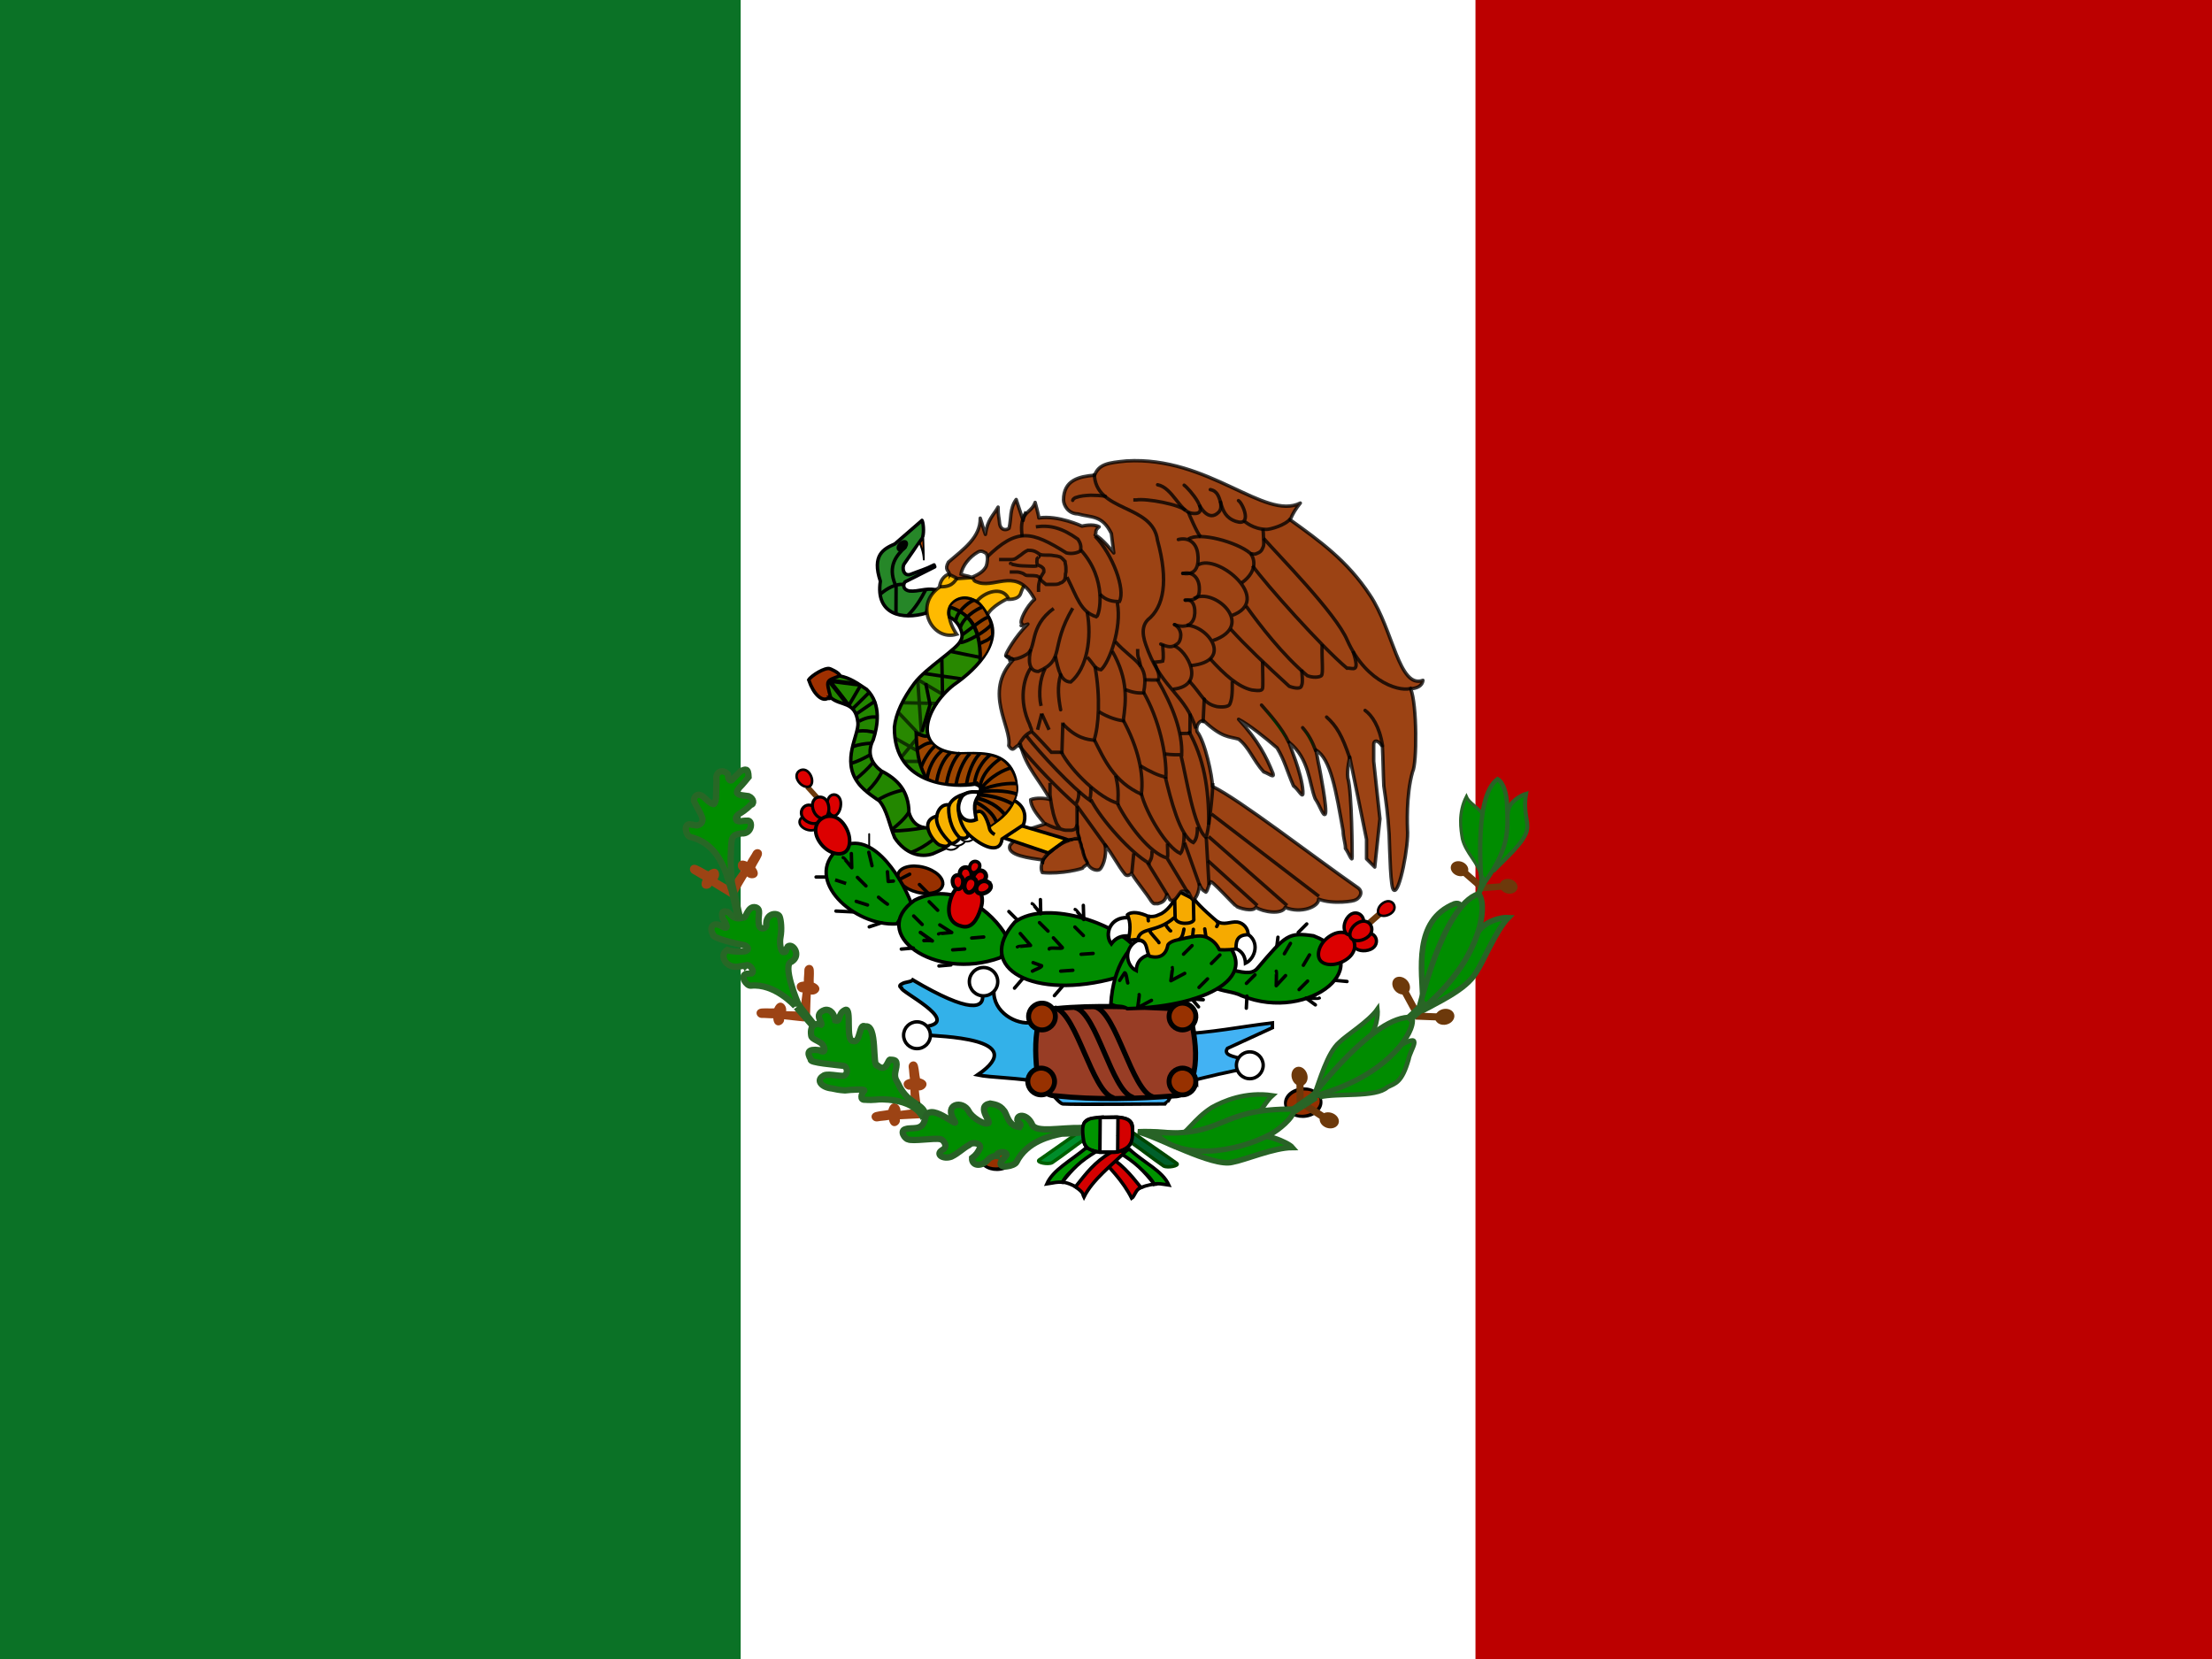 <svg xmlns="http://www.w3.org/2000/svg" height="480" width="640"><rect width="100%" height="100%" fill="#333333" stroke="none"/><g fill-rule="evenodd" stroke-width="1pt"><path fill="#fff" d="M0 0h639.98v480H0z"/><path fill="#0b7226" d="M0 0h214.3v480H0z"/><path fill="#bc0000" d="M426.9 0H640v480H426.9z"/></g><path d="M213.13 258.7c.07-.1 3.46-6.03 3.06-5.07 1.55 1.2 4.4.06 2.34-2.63.5-1.1 1.14-1.92 1.64-3 1.14-2.14-1.3-3.06-2.26-1.6-.6 1.14-1.16 1.8-1.75 2.94-3.07-1.45-3.27 1.97-1.8 2.57-.66.94-1.77 2.46-2.42 3.38.4 1.14.78 2.3 1.18 3.43z" fill-rule="evenodd" fill="#9c4314"/><path d="M212.72 257.4c-.1-.1-6.08-3.4-5.12-3 1.17-1.58 0-4.42-2.66-2.3-1.1-.5-1.94-1.13-3.04-1.6-2.14-1.12-3.03 1.33-1.54 2.27 1.14.58 1.82 1.13 2.95 1.7-1.4 3.1 2.03 3.25 2.6 1.77.94.64 4.55 2.74 5.48 3.38 1.14-.4.2-1.83 1.34-2.23zM234.37 293.67c.02-.13.17-6.96.27-5.93 1.95.3 3.92-2.05.8-3.43-.06-1.2.1-2.22.03-3.42-.02-2.4-2.6-2.06-2.74-.3 0 1.27-.17 2.13-.15 3.4-3.4.2-1.94 3.3-.36 3.12-.13 1.13-.38 3-.52 4.1l2.67 2.47z" fill-rule="evenodd" fill="#9c4314"/><path d="M233.38 292.7c-.12-.02-6.96-.08-5.93-.2.28-1.95-2.1-3.88-3.44-.76-1.18.1-2.22-.05-3.4.04-2.43.05-2.04 2.62-.28 2.74 1.27-.03 2.13.13 3.4.1.24 3.4 3.33 1.9 3.13.3l5.76.62c.8-.9-.02-1.95.78-2.85z" fill-rule="evenodd" fill="#9c4314"/><path d="M304.13 316.12s2.34 3.17 3.4 3.28c3.28.24 29.3 0 29.3 0 0-.03.95-.54.95-.58.86-1.1.78-1.72 1.64-2.82 1.37-1.36 3.32-1.8 4.7-3.16 5.85-1.4 11.13-2.8 17-3.75-.48-3.5-4-2.75-5.87-4.12-.6-.54-.47-1.1-.12-1.64l13.02-5.98v-1.4c-9.23 1.1-17.75 2.9-27.68 3.28L306.6 313.2l-2.47 2.92z" fill-rule="evenodd" stroke="#000" stroke-width=".994" fill="#42b2f3"/><path d="M210.44 253.86h-.1c.57 0 .1.04 0-1.4" stroke="#000" stroke-width=".525" fill="none"/><path d="M210.95 255.43c-1.76-6.22-4.6-11.66-11.23-13.27-1.25-.28-2.13-3.84-.06-3.67 1.18.46.03-.23 1.2.24 1.16.4 2.97-.5 2.22-2.48 0-.23-2.2-4.16-2.2-4.28-.43-.45.34-2.97 2.33-1.64.95.6 1.9 2.06 3.24 2.34.5-.08.83-1.63.74-2.82l.12-4.05c-.47-2.36 1.63-3.57 3.3-1.8.13.6 0 .6.12 1.18.38.78.85.9 1.4.12l2.23-2.23c1.32-.5 2.15-1 2.23 1.76 0 0-1.83 2.28-2.7 3.1-.44.68-1.4 1.58.28 2.08.12 0 2.42.34 2.42.34 1.57.65 1.74 2.38.58 2.54 0 0-1.23 1.43-3.4 2.63-.65.54-1.2 1.18-.6 1.9 1.23.5.83.03 2.95.03 1.8-.4 1.64 3.97-1.6 3.68-.96.24-2.24.14-2.76 1.7-.24 1.2-.3 3.5-.3 4.1-.2 2.78.2 6.65.2 6.77.25 2-.46 1.3-.7 1.76zM230.14 291.18c-.23-.3-6.1-6.73-12.9-6-1.26.15-3.3-2.9-1.28-3.44 1.26.05.28-.13 1.54-.1 1.07-.73-.86-3.04-1.73-2.24-.08-.22-2.33.48-3.28.3-2.96-.3-4.25-3.6-2.1-4.84 1.34.5 3.88.56 5.25.37 1.35-.4.72-1.64-.6-1.83-1.85-.27-9.38-2.1-8.72-3.02-1.24-2.07 0-3.67 2.18-2.57 1.8 1.1 2.02.5 1.58-.33-.53-1.55-1.05-1.17-1.13-2.52-.13-.87.15-1.65 1.43-1.1.54-.46 1.43 2.8 4.78 1.56.62.52 1.15-3.5 3.48-2.9 1.74.55.55 2.36.9 4.92.27 1.7 1.95 1.3 2.18.42-.36-3.87 3.43-3.94 3.86-2.63.36.97.68 3.57.22 6.02-.25 1.25-.05 3.72.75 4.2 1.33.05.47-.26 1.4-1.64 1.53-1 3.93 2.6 1.12 4.42-2.96.64 1.68 11.94 2.07 12.57-.43.46-.94-.1-1 .4z" fill-rule="evenodd" stroke="#286726" stroke-width="1.828" fill="#008d00"/><path d="M266.56 321.4c0-.13-.92-6.9-.65-5.9 1.97 0 3.55-2.63.27-3.5-.26-1.18-.26-2.23-.53-3.4-.4-2.38-2.88-1.63-2.75.13.2 1.25.16 2.13.38 3.4-3.32.7-1.4 3.54.13 3.12.06 1.13.1 3 .14 4.14l3.02 2z" fill-rule="evenodd" fill="#9c4314"/><path d="M266.44 320.6c-.12 0-6.9 1.02-5.9.74 0-1.97-2.67-3.5-3.5-.2-1.17.27-2.22.28-3.38.56-2.38.43-1.6 2.9.16 2.76 1.25-.24 2.13-.2 3.38-.45.76 3.33 3.58 1.36 3.14-.16l5.78-.3c.65-1.02-.33-1.92.32-2.94z" fill-rule="evenodd" fill="#9c4314"/><path d="M264.13 283.55c16.55 9.77 20.8 8.35 20.12 4.03.8 0 .96.7 3.3-1.04-.32 6.4 6.65 10.07 10.9 9.3 3.83.25 3.34 5.32 3.34 5.32.22 5.2-1.52 7.28-1.3 12.47-.05 0-.1-.62-.17-.62-4.7-1.1-14-1.24-17.48-2 15.95-10.87-12.27-11.17-14.8-11.54-1.9-.25-.54-2.1.57-2.6 8.78-1.73-8.25-10.04-7.8-11.03-1.05-.62.06-1.12.06-1.12 1.17-.74 2.1-.4 3.25-1.15z" fill-rule="evenodd" stroke="#000" stroke-width="1.041" fill="#33b1e9"/><path d="M305.46 291.83c-2.88 0-5.2 2.32-5.2 5.2-.86 3.95-.74 9.52 0 14.83 0 2.88 2.32 5.2 5.2 5.2 11.46 1.23 23.78.86 34.38 0 2.87 0 5.2-2.32 5.2-5.2 1.35-4.7.98-9.64 0-14.83 0-2.88-2.33-5.2-5.2-5.2-11.46-.5-23.17-1.1-34.38 0z" fill-rule="evenodd" stroke="#000" stroke-width="1.481" fill="#983d25"/><path stroke-linejoin="round" d="M266.76 150.57l-7.84 6.8c-3.23 1.42-6.73 3.2-4.2 10.78-1.48 9.73 6.37 11.27 13.23 9.24 1.14-2.53 1.5-4.27 2.65-6.8-3.03-.46-4.66.6-7.4.42-1.9-.3-2.04-1.73-1.34-2.66 2.96-1.47 5.65-2.87 8.6-4.34-.06-.45-.13-.12-.2-.57-2.45 1.27-4.2 1.7-6.8 2.74-2.05.7-2.63-1.93-1.8-3.1 0 0 5.3-7.63 5.3-7.7.45-1.6.15-4.3-.2-4.83z" fill-rule="evenodd" stroke="#000003" stroke-linecap="round" stroke-width=".994" fill="#268728"/><path d="M288.68 284.03c0 2.27-1.84 4.1-4.1 4.1-2.28 0-4.12-1.83-4.12-4.1 0-2.27 1.84-4.1 4.1-4.1 2.28 0 4.12 1.83 4.12 4.1z" fill-rule="evenodd" stroke="#000" stroke-width=".989" fill="#fff"/><path d="M269.2 299.53c0 2.14-1.74 3.87-3.88 3.87-2.14 0-3.88-1.73-3.88-3.87s1.74-3.88 3.88-3.88c2.14 0 3.87 1.74 3.87 3.88z" fill-rule="evenodd" stroke="#000" stroke-width=".989" fill="#fff"/><path d="M365.48 308.2c0 2.15-1.74 3.9-3.88 3.9-2.14 0-3.87-1.75-3.87-3.9 0-2.13 1.73-3.86 3.87-3.86s3.88 1.73 3.88 3.87z" fill-rule="evenodd" stroke="#000" stroke-width=".981" fill="#fff"/><path stroke-linejoin="round" d="M267.13 155.75c.1 2.33.15 5.26.15 6.15-.1-2.18-.86-3.92-1.14-4.78.34-.56.9-1.37.98-1.37z" fill-rule="evenodd" stroke="#000" stroke-width=".525" fill="#ba4600"/><path d="M305.12 312.9c0 2.15-1.74 3.88-3.88 3.88-2.14 0-3.87-1.73-3.87-3.87 0-2.13 1.73-3.87 3.87-3.87s3.88 1.74 3.88 3.88zM345.98 312.9c0 2.15-1.73 3.88-3.87 3.88-2.13 0-3.86-1.73-3.86-3.87 0-2.13 1.73-3.87 3.87-3.87 2.15 0 3.88 1.74 3.88 3.88zM345.98 294.12c0 2.14-1.73 3.87-3.87 3.87-2.13 0-3.86-1.74-3.86-3.88 0-2.14 1.73-3.87 3.87-3.87 2.15 0 3.88 1.73 3.88 3.87zM305.35 294.12c0 2.14-1.73 3.87-3.87 3.87s-3.88-1.74-3.88-3.88c0-2.14 1.74-3.87 3.88-3.87 2.14 0 3.87 1.73 3.87 3.87z" fill-rule="evenodd" stroke="#000" stroke-width="1.426" fill="#973100"/><path d="M267.14 323.5c-.23-.28-1.96-5.2-11.8-5.43-1.38-.08-2.26.32-5.06.12-1.63.13-1-1.8-.35-2.5 1.07-.75-3.8-.4-5.47-.2-1.7-.1-2.82-.37-3.77-.57-2.96-.28-4.7-2.35-2.53-3.6.9-.9 4.57.12 5.94-.07 1.36-.4 1.17-2.7-.14-2.88-1.87-.27-10-.88-9.34-1.8-1.25-2.07-.9-3.14 2.35-2.74 1.8 1.1 1.75-.3 1.3-1.12-.53-1.55-3.5-1.8-3.57-3.14-.48-3.23 1.64-3.66 2.92-3.12.54-.45-2.42-2.98.93-4.2.83-.27 2.55-.06 3.12 3 1.75.54.54-2 2.9-3.05 2.04-.84-.13 9.1 2.3 9 2.07.85 1.66-5.42 3.4-4.2 3.78-.97 1.95 12.04 3.6 11.26 2.72 2.38 3-2.14 3.8-1.65 1.33.04 2.22.1 1.47 3.08-.55 2.33.28 2.87.7 3.8 2.55 5.62 6.37 5.57 7.65 8.15.4 3.82-.3 1.36-.36 1.88z" fill-rule="evenodd" stroke="#286726" stroke-width="1.828" fill="#008d00"/><path d="M314.24 332.14c-4.7 3.87-9.58 6.37-11.37 10.4 2.14-.3 2.97-.66 4.57-.45 1.73-3.9 7.18-5.96 10.4-9.1l-3.6-.86zM326.82 332.56c4.25 3.92 9.52 6.17 11.37 10.32-2.15-.3-3.04-.58-4.32-.25-1.73-3.88-7.44-6.14-10.65-9.27 1.2-.3 2.4-.52 3.6-.8z" fill-rule="evenodd" stroke="#000" stroke-width=".994" fill="#009400"/><path d="M323.6 333.35c5.16 3.1 7.22 5.32 10.4 9.28-1.53.1-3.67.78-4.46 1.23-3.83-4.98-6.8-6.76-10-9.9 1.18-.28 2.87-.32 4.07-.6z" fill-rule="evenodd" stroke="#000" stroke-width=".994" fill="#fff"/><path d="M274.96 165.94c-2.06.57-2.95 2.3-3.14 3.94-7.6 5.32-2.08 15.8 4.97 13.63-5.22-7.8 0-12.22 5.8-9.48 1.76 1.3 2.98 3.98 3.15 3.8 1.1-2.38 5.47-4.46 5.47-4.46s3.52.47 4.15-1.8c.4-1.46 3.64-7.5 3.64-7.5l-11.26-2.3-7.8-.18-4.14 1.83c-.55.9-.28 1.66-.84 2.54z" stroke-opacity=".77" fill-rule="evenodd" stroke="#000" stroke-width=".994" fill="#ffba00"/><path d="M319.4 333.6c5.15 3.1 7.52 6 10.7 9.95-1.4.4-1.88 2.7-2.66 3.16-2.48-4.97-6.57-9.22-10.9-13.47 1.2-.3 1.66.66 2.86.38z" fill-rule="evenodd" stroke="#000" stroke-width=".994" fill="#d40000"/><path d="M317.46 333c-5.15 3.1-6.95 5.07-10.13 9.02 1.53.1 3.4 1.04 4.2 1.5 3.83-5 6.8-6.76 10-9.9-1.2-.28-2.88-.32-4.07-.6z" fill-rule="evenodd" stroke="#000" stroke-width=".994" fill="#fff"/><path d="M321.66 333.25c-5.15 3.1-7.32 6.18-10.5 10.14 2.56 1.8 1.94 1.93 2.46 2.96 2.47-5 7.92-9.1 12.24-13.36-1.2-.28-3 .54-4.2.25z" fill-rule="evenodd" stroke="#000" stroke-width=".994" fill="#d40000"/><path d="M203.7 472.45c0 5-7.23 9.06-16.14 9.06-8.9 0-16.12-4.05-16.12-9.05s7.22-9.06 16.12-9.06c8.9 0 16.13 4.05 16.13 9.05z" fill-rule="evenodd" transform="matrix(.4 .1 -.1 .4 238.5 46.8)" stroke="#000" stroke-width="2.24" fill="#973000"/><path d="M313.3 326.76c-3.73 2.67-8.98 6.24-12.7 8.9-.76.66 2.58 1.34 3.8.74 3.93-2.7 6-4.45 9.9-7.14l2.25-1.26c-1.6-.1-1.66-1.12-3.26-1.24z" fill-rule="evenodd" stroke="#005e00" stroke-width=".994" fill="#008d2b"/><path d="M203.7 472.45c0 5-7.23 9.06-16.14 9.06-8.9 0-16.12-4.05-16.12-9.05s7.22-9.06 16.12-9.06c8.9 0 16.13 4.05 16.13 9.05z" fill-rule="evenodd" transform="matrix(.3 -.1 .2 .4 137.8 164.1)" stroke="#000" stroke-width="2.55" fill="#973000"/><path d="M351.17 285.63c.2-10.2 9.13-1.26 12.64-5.46 8.26-9.72 8.96-10.46 16.25-9.4 19.52 7.67-.86 25.4-20.8 17.33-2.2-1.2-5.9-1.26-8.08-2.47z" fill-rule="evenodd" stroke="#000" stroke-width="1.041" fill="#008d00"/><g fill-rule="evenodd" fill="#6d390b"><path d="M424.8 252.05c-.27 1.14-1.6 1.74-2.98 1.35s-2.3-1.63-2.03-2.77 1.58-1.74 2.96-1.35 2.3 1.63 2.03 2.77z"/><path d="M424.13 251.53l4.75 4.13-1.25 1.44-4.75-4.13z"/></g><path d="M395.32 266.62l1.04 1.46 3.58-3.13-1.04-1.45-3.58 3.12z" fill-rule="evenodd" fill="#6d390b"/><path d="M305.46 291.7c6.06 1.86 10.5 23.87 16.45 25.85M311.27 291.58c6.06 1.85 10.4 23.87 16.32 25.84M316.96 291.33c6.06 1.86 10.5 24 16.45 25.97" stroke="#000" stroke-linecap="round" stroke-width="1.481" fill="none"/><path d="M203.7 472.45c0 5-7.23 9.06-16.14 9.06-8.9 0-16.12-4.05-16.12-9.05s7.22-9.06 16.12-9.06c8.9 0 16.13 4.05 16.13 9.05z" fill-rule="evenodd" transform="matrix(.3 -.1 .2 .4 226.3 148.8)" stroke="#000" stroke-width="2.24" fill="#973000"/><path d="M398.17 271.68c.3 1.17-.22 2.7-2.3 3.23-2.06.54-4-.26-4.3-1.44-.3-1.17.9-2.86 2.96-3.4 2.06-.53 3.33.44 3.64 1.62z" fill-rule="evenodd" stroke="#000" stroke-width=".947" fill="#dc0000"/><path d="M307.18 328c-3.07.63-10.06 2.15-13.1 8.25-.56 1.15-5.16 2.04-4.53.06.72-1.03.97-1.12 1.7-2.16-.07-1.3-3.04-.9-2.84.25-.22-.06-1.66.22-2.34.92-1.82 2.33-4.94 2.22-4.83-.26 1.15-.86 1.73-1.68 2.3-2.93.4-1.36-2.27-1.85-3.13-.85-1.83.96-2.97 2.33-5.14 3.38-2.42.87-4.74-.68-2.64-1.92 1.9-.93.32-3.08-.6-3.15-1.6-.4-8.13.7-9.3.05-.92-.12-2.6-2.54-.64-2.97 1.8-.6 4.77.65 5.54-2.84.77-5.87 10.08 3 8.57.56-3.42-5.05 2.4-6.24 4.14-2.8.72 1.55 4.26 3.85 5.3 3.42 1.93.2-3.6-4.9.8-5.72 1 .2 2.77.3 4 2 .92.87 1.1 4.5 4.53 4.8.75-1.1.03-.54-.63-2.06 0-1.83 3.03-1.68 4.33 1.43 1.28 2.37 8.07.76 14.28.9 2-.33 5.2 1.42-5.78 1.64z" fill-rule="evenodd" stroke="#286026" stroke-width="1.828" fill="#008d00"/><path d="M391.3 271.45c1.08 1.68 1.06 4.34-1.9 6.26s-6.4 1.7-7.5.02c-1.1-1.68-.1-4.96 2.85-6.88s5.44-1.07 6.54.6z" fill-rule="evenodd" stroke="#000" stroke-width=".994" fill="#dc0000"/><path d="M393.4 264.5c1.03.65 1.68 2.12.53 3.92-1.14 1.8-3.1 2.53-4.14 1.88-1.03-.65-1.3-2.7-.16-4.5 1.15-1.8 2.74-1.96 3.77-1.3z" fill-rule="evenodd" stroke="#000" stroke-width=".947" fill="#dc0000"/><path d="M396.52 267.55c.66 1.02.65 2.63-1.14 3.8-1.8 1.16-3.9 1-4.55 0-.66-1.02-.07-3 1.72-4.17 1.8-1.16 3.3-.65 3.97.37z" fill-rule="evenodd" stroke="#000" stroke-width=".947" fill="#dc0000"/><path d="M403.18 261.52c.5.77.48 1.98-.86 2.86-1.35.87-2.93.76-3.43 0-.5-.77-.06-2.26 1.3-3.14 1.34-.87 2.48-.48 2.98.28z" fill-rule="evenodd" stroke="#000" stroke-width=".713" fill="#d90000"/><path d="M318.1 323.33c-2.65.3-4.15.47-4.65 2.38-.28 1.3-.06 3 .17 4.45 0 1.66 2.1 2.77 4.55 3.25h4.22c1.77 0 5.05-1.74 5.05-3.4.26-.95.26-2.48.26-3.5 0-2.8-1.98-3-4.45-3.25l-5.16.08z" fill-rule="evenodd" stroke="#000" stroke-width=".994" fill="#fff"/><path d="M411.73 290.2c-.3-9.74-2.85-23.85 9.1-28.7 1.54-.4 2.1.48 1.57 1.76-3.55 8.98-7.1 17.95-10.67 26.93z" fill-rule="evenodd" stroke="#286326" stroke-width="1.631" fill="#008f00"/><path d="M427.18 270.37c2.12-4 7.38-5 9.23-4.88-3.65 3.74-7.32 12.93-9.38 15.94-2.97 5.1-11.63 8.74-16.82 11.75 5.8-7.93 11.16-14.9 16.98-22.83z" fill-rule="evenodd" stroke="#286326" stroke-width="1.631" fill="#008c00"/><path d="M318.3 323.28s-2.63.46-2.68.46-2.06 1.3-2.06 1.3l-.4 2.57.46 2.9 1.23 1.7 3.23 1.1.23-10.03z" fill-rule="evenodd" stroke="#000" stroke-width=".525" fill="#009400"/><path d="M410.16 293.17c.35-.35 6.84-30.95 17.66-34.57 1.75 2.27.9 7.2.2 9.84-3.3 11.42-11.4 19.25-17.86 24.73z" fill-rule="evenodd" stroke="#286326" stroke-width="1.631" fill="#008d00"/><g fill-rule="evenodd" fill="#6d390b"><path d="M434.05 255.52c-.46 1.07.25 2.35 1.6 2.85s2.8.05 3.28-1.02-.25-2.35-1.6-2.86-2.8-.05-3.28 1.02z"/><path d="M434.9 255.5l-6.28.48.15 1.9 6.27-.5z"/></g><g fill-rule="evenodd" fill="#6d390b"><path d="M407.65 286.84c-.67 1.08-2.23 1.2-3.47.3s-1.7-2.56-1.04-3.64 2.23-1.2 3.47-.3 1.72 2.56 1.05 3.64z"/><path d="M407.18 286.06l3.28 6.03-1.78 1.02-3.28-6.04z"/></g><g fill-rule="evenodd" fill="#6d390b"><path d="M415.4 295.28c-.57-1.13.12-2.53 1.55-3.13s3.06-.16 3.64.97-.1 2.53-1.54 3.13-3.06.16-3.65-.97z"/><path d="M416.33 295.27l-6.86-.27.03-2.05 6.86.27z"/></g><path d="M405.45 302.28c6.65-3.6 2.5 1.46 2.07 4.22-1.96 6.83-3.8 6.88-6.1 8.04-3.46 3.15-14.5 1.62-19.63 2.92 6.42-4.67 17.22-10.5 23.65-15.18zM395.5 300.7c2.77-2.2 3.23-7.07 3.04-8.75-2.5 3.6-8.95 7.54-11.02 9.62-3.53 3.04-5.7 11.18-7.6 16.12 5.4-5.83 10.17-11.18 15.58-17z" fill-rule="evenodd" stroke="#286326" stroke-width="1.331" fill="#008c00"/><path d="M360.92 328.65c4.35-1.28 11.76 1.93 12.97 3.35-5.26 0-13.76 3.64-17.35 4.27-5.73 1.45-21.62-7.5-27.3-8.8 9.5-.47 21.95 2.55 31.67 1.18z" fill-rule="evenodd" stroke="#286326" stroke-width="1.631" fill="#008c00"/><path d="M327.82 327.73c3.7 2.67 8.97 6.23 12.68 8.9.76.65-2.58 1.34-3.8.74-3.92-2.7-5.98-4.46-9.9-7.15l-2.24-1.25c1.6-.12 1.66-1.13 3.26-1.24z" fill-rule="evenodd" stroke="#004500" stroke-width=".994" fill="#00602b"/><path d="M379.37 317.46c.45-.17 18.15-24.07 29.16-23.08.66 2.62-2 6.56-3.66 8.55-7.4 8.6-17.62 12.27-25.5 14.53z" fill-rule="evenodd" stroke="#286326" stroke-width="1.556" fill="#008c00"/><g fill-rule="evenodd" fill="#6d390b"><path d="M377.2 313.95c-1.1.64-2.54.02-3.2-1.38s-.32-3.05.8-3.68 2.52-.03 3.2 1.37.3 3.04-.8 3.68z"/><path d="M377.15 313.04l.05 6.87-2.05.08-.05-6.87z"/></g><g fill-rule="evenodd" fill="#6d390b"><path d="M381.82 323.76c.08-1.27 1.38-2.13 2.9-1.9s2.73 1.4 2.66 2.67-1.38 2.13-2.9 1.92-2.73-1.42-2.66-2.7z"/><path d="M382.6 324.22l-5.75-3.73 1.06-1.76 5.78 3.73z"/></g><path d="M231.6 236.94c.53-.77 1.73-1.28 3.22-.45 1.5.83 2.12 2.3 1.6 3.06-.52.78-2.2 1-3.7.18-1.48-.84-1.63-2.02-1.1-2.8z" fill-rule="evenodd" stroke="#000" stroke-width=".741" fill="#dc0000"/><path d="M357.9 325.46c7.3-1.93 6.87-5.46 10.3-8.53-7.92-1.16-14.23 1.64-17.6 3.5-5.35 3.44-6.73 7.17-11.35 9.75 7.88-1 11.43-2.14 18.64-4.72z" fill-rule="evenodd" stroke="#286326" stroke-width="1.331" fill="#008c00"/><path d="M334.04 327.6c20.92 1.57 17.58-6.92 40.5-6.7-.33 2.68-4.7 6.05-6.97 7.3-10.02 5.3-26.5 7.8-33.53-.6z" fill-rule="evenodd" stroke="#286326" stroke-width="1.556" fill="#008c00"/><path d="M323.4 323.22l.07 9.85 2.7-1.06s1.1-1.75 1.1-1.86c0-.12.48-2.4.48-2.47l-.23-2.8-2.06-1.36-2.05-.28z" fill-rule="evenodd" stroke="#000" stroke-width=".525" fill="#d40000"/><path fill-rule="evenodd" fill="#6d390b" d="M236.35 231.77L233 228.1l1.14-.97 3.34 3.68z"/><path d="M232.14 234.03c.57-.98 1.87-1.63 3.5-.57 1.63 1.07 2.32 2.93 1.76 3.92-.57 1-2.4 1.3-4.04.22-1.63-1.06-1.8-2.58-1.22-3.57z" fill-rule="evenodd" stroke="#000" stroke-width=".872" fill="#dc0000"/><path d="M241.35 229.9c.96.05 2 .9 1.94 2.8-.07 1.93-1.1 3.4-2.06 3.35s-1.96-1.5-1.9-3.42c.04-1.9 1.06-2.76 2-2.72z" fill-rule="evenodd" stroke="#000" stroke-width=".797" fill="#dc0000"/><path d="M236.66 230.68c1.08-.3 2.5.2 3 2.1.5 1.9-.23 3.7-1.3 3.97-1.1.28-2.66-.8-3.16-2.7-.5-1.92.38-3.1 1.46-3.37z" fill-rule="evenodd" stroke="#000" stroke-width=".872" fill="#dc0000"/><path stroke-linejoin="round" d="M263.6 261.18c-3.26-8.3-12.16-22.06-21.22-15.43-10.06 8.68 4.58 22.33 17.08 21.56l4.14-6.13z" fill-rule="evenodd" stroke="#000" stroke-linecap="round" stroke-width=".994" fill="#008d00"/><path d="M237.72 236.88c1.74-1.18 4.53-1.2 6.6 1.84 2.08 3.04 1.9 6.65.15 7.83-1.74 1.17-5.2.2-7.27-2.84-2.07-3.03-1.23-5.65.52-6.82z" fill-rule="evenodd" stroke="#000" stroke-width="1.031" fill="#dc0000"/><path d="M231.27 223.03c.8-.54 2.07-.55 3.02.84.94 1.4.85 3.03.06 3.57-.8.53-2.37.1-3.32-1.3-.95-1.38-.56-2.58.23-3.1z" fill-rule="evenodd" stroke="#000" stroke-width=".741" fill="#dc0000"/><path d="M291.3 271.04c-4.1-7.3-15.28-16.4-26.67-10.58-13.47 9.46 5.43 23.62 24.77 16.63 1.74-1.8.16-4.26 1.9-6.06z" fill-rule="evenodd" stroke="#000" stroke-width="1.041" fill="#008d00"/><path d="M329.26 275.35c-4.1-7.3-26.05-15.58-35.62-8.58-11.97 13.43 5.6 22.78 29.25 16.13 1.73-1.8 4.63-5.75 6.36-7.55z" fill-rule="evenodd" stroke="#000" stroke-width="1.041" fill="#008d00"/><path stroke-linejoin="round" d="M243.98 248.13c.12 0 2.46 2.93 2.46 2.93l-.12-4.1M248.08 253.86l2.47 2.46M256.76 252.22l.23 2.82 1.5-.12M256.76 261.6c-.6-.35-2.58-2-2.58-2M251 261.84l-3.27-1.05" stroke="#000" stroke-linecap="round" stroke-width=".994" fill="none"/><path d="M244.8 255.63l-3.17-1.06" stroke="#000" stroke-width=".994" fill="none"/><path stroke-linejoin="round" d="M238.82 253.75h-2.7" stroke="#000" stroke-linecap="round" stroke-width=".994" fill="none"/><path stroke-linejoin="round" d="M251.48 244.83v-3.5" stroke="#000" stroke-linecap="round" stroke-width=".525" fill="none"/><path stroke-linejoin="round" d="M246.8 263.84c-.36 0-4.93-.24-4.93-.24M255 267l-3.5 1.17M260.27 254.45c.12-.1 2.93-1.52 2.93-1.52M252.3 250.47c0-.12-.93-3.87-.93-3.87" stroke="#000" stroke-linecap="round" stroke-width=".994" fill="none"/><path d="M318.03 323.27c-2.63.3-4.13.47-4.64 2.37-.3 1.3-.06 3 .16 4.44.47 2.43 2.1 2.77 4.56 3.25h4.2c1.8 0 4.67-1.15 5.13-3.35.33-1.12.2-2.52.2-3.55-.24-2.57-1.98-2.98-4.46-3.24l-5.17.07zM318.32 323.28l-.08 9.78M323.46 323.28l-.08 9.78" stroke="#000" stroke-width=".994" fill="none"/><path d="M429.26 239.6c1.54-5.07-3.8-6.28-5-9.13-2.45 4.78-1.6 9.66-1.16 12.22 1 4.15 4.7 7.02 5.3 10.54 1.08-5.25.9-8.46.86-13.63z" fill-rule="evenodd" stroke="#286326" stroke-width=".891" fill="#008c00"/><path d="M436.34 234.9c.1-2.8 3.74-4.8 5.2-5.23-.9 5.4.72 7.96.3 10.18-.33 3.62-6.97 9.15-9.8 12.23 1.44-5.94 2.87-11.25 4.3-17.2z" fill-rule="evenodd" stroke="#286326" stroke-width="1.181" fill="#008c00"/><path d="M428.7 256.58c.17-.33-2.77-25.87 4.6-31.16 1.92 1.13 2.56 4.78 2.7 6.8.4 8.8.7 13.26-7.3 24.36z" fill-rule="evenodd" stroke="#286326" stroke-width="1.266" fill="#008c00"/><path d="M281 255.97c2.12.67 3.97 2.97 2.83 6.7-1.14 3.74-2.9 6.14-5.67 5.3-3.6-.83-4.24-4.17-3.1-7.9 1.13-3.73 3.84-4.77 5.95-4.1z" fill-rule="evenodd" stroke="#000" stroke-width="1.097" fill="#dc0000"/><path d="M284.57 252.16c.67.47 1.07 1.45.25 2.57-.8 1.1-2.15 1.5-2.82 1.03-.67-.47-.8-1.8.02-2.93.8-1.12 1.88-1.14 2.55-.67zM279.03 251c.8-.16 1.8.22 2.06 1.58.25 1.36-.4 2.6-1.18 2.77-.8.17-1.88-.65-2.14-2-.26-1.36.45-2.17 1.25-2.34z" fill-rule="evenodd" stroke="#000" stroke-width="1.256" fill="#dc0000"/><path d="M281.37 253.98c.78.23 1.47 1.04 1.05 2.36-.43 1.3-1.58 2.1-2.36 1.86-.78-.23-1.33-1.47-.9-2.78.4-1.32 1.42-1.68 2.2-1.44z" fill-rule="evenodd" stroke="#000" stroke-width="1.256" fill="#dc0000"/><path d="M282.5 249.27c.65.18 1.23.8.88 1.8-.36.98-1.32 1.58-1.97 1.4-.64-.18-1.1-1.1-.75-2.1.36-1 1.2-1.28 1.85-1.1z" fill-rule="evenodd" stroke="#000" stroke-width=".994" fill="#dc0000"/><path d="M285.93 255.26c.72.5 1.12 1.43.18 2.36-.93.94-2.4 1.17-3.13.67-.7-.5-.8-1.73.13-2.67.94-.94 2.12-.86 2.83-.37z" fill-rule="evenodd" stroke="#000" stroke-width="1.256" fill="#dc0000"/><path d="M276.93 253.2c.73-.08 1.6.35 1.7 1.62.12 1.26-.54 2.35-1.27 2.44-.73.08-1.62-.76-1.74-2.02-.12-1.27.58-1.95 1.3-2.03z" fill-rule="evenodd" stroke="#000" stroke-width="1.134" fill="#dc0000"/><path d="M266.02 319.06v-.12.12z" stroke="#000" stroke-width=".525" fill="none"/><path d="M360.58 270.03c4.1 2.18 2.7 7.3-.23 8.67-.16-3.36-2.3-4.38-5.5-5.16 1.67-.94 3.47-3.98 5.73-3.5z" fill-rule="evenodd" stroke="#000" stroke-width=".994" fill="#fff"/><path d="M321.4 290.5c1.5-22.25 18.4-24.95 29.62-21.1 16.4 11.9-.23 21.8-24.8 22.44-2.18-1.2-2.63-.14-4.82-1.34z" fill-rule="evenodd" stroke="#000" stroke-width="1.041" fill="#008d00"/><path d="M326.3 265.5c-5.24-.2-6.82 4.9-4.76 7.58 2.1-2.8 4.76-2.6 8.32-1.63-1.1-1.66-1.08-5.2-3.55-5.95z" fill-rule="evenodd" stroke="#000" stroke-width="1.05" fill="#fff"/><path d="M329.05 272.15c-4.1 2.2-3.23 7.3-.3 8.68.15-3.36 2.3-4.38 5.5-5.16-1.67-.94-2.94-4-5.2-3.52z" fill-rule="evenodd" stroke="#000" stroke-width=".994" fill="#fff"/><path stroke-linejoin="round" d="M361.13 270.45c.05-1.83-1.4-3.42-3.1-3.67-2.03-.25-4 1.16-6.04-.33-.25-.17-5-4.26-6.36-6.17-1.36-.75-4.2-2.14-4.2-2.14-1.7 2.18-2.87 4.7-5.3 6.15-1.2.47-1.67 1.04-3.87.86-2.28-1.07-4.78-1.6-6.08-.46 1.1 2.2.8 4.97.33 7.08.82.47 1.72-.1 2.7.13 3.05.1 2.27 3.35 3.4 4.76 3.2.87 4.84-.66 5.3-3.27.85-1.35 3.44-1.52 5.28-2.02 2-.4 4.5-1.02 6.32 0 1.5.8 2.52 1.77 3.28 3.4 0 0 2.4.22 4.8-.23.1-1.44-.2-4.07 3.53-4.1z" fill-rule="evenodd" stroke="#000" stroke-linecap="round" stroke-width=".994" fill="#f6aa00"/><path d="M339.88 260.43l.12 5.28c.63 1.93 4.9 1.73 5.4.48l-.12-5.98" stroke="#000" stroke-width=".994" fill="none"/><path d="M341.3 271.68c.9-.3 1.25-2.86 1.25-2.86M345.05 270.98l.23-2.1M348.9 270.98l-.33-2.22M338.7 269.34c-.13.08-1.98-2.23-1.4-2M335.32 272.74c.23 0-3.06-3.4-2.48-3.18M332.26 266.42c-.08-.27-.23-1.53.35-1.3M339.6 265.63c-5 4.32-9.7 2.5-10.4 6.14M352.02 268.08c.17-.22.77-1.34.14-1.33" stroke="#000" stroke-linecap="round" stroke-width=".994" fill="none"/><path stroke-linejoin="round" d="M271.57 270.2c.06-.08 3.8-.4 3.8-.4l-3.46-2.2M294.37 273.94c.06-.1 3.8-.4 3.8-.4l-2.97-3.44M303.58 274.57c-.18-.6 3.94.1 3.8-.4l-2.6-2.82M298.66 261.45c.12 0 2.46 2.93 2.46 2.93l-.1-4.1M369.27 281c.1.1-.02 4.2-.02 4.2l2.7-2.93M339.22 279.96c.08.1-.45 3.8-.45 3.8l4-2.13M268.84 260.9l2.46 2.47M264.36 265.02l2.46 2.46M281.15 271.4l3.47-.3M275.64 274.83l3.47-.25M300.75 266.94l2.47 2.46M311 268.22l2.46 2.46M291.9 263.73l2.47 2.47M266.02 255.92l2.46 2.46M293.53 285.9l2.28-2.65M305.07 288.07l2.28-2.63M260.78 274.6l3.47-.3" stroke="#000" stroke-linecap="round" stroke-width=".994" fill="none"/><path stroke-linejoin="round" d="M267.34 272.13c-.57.04 1.76-.15 2.4.1l-3.43-2.44" stroke="#000" stroke-linecap="round" stroke-width="1.05" fill="none"/><path stroke-linejoin="round" d="M271.67 279.48l3.47-.3M312.8 276.1l3.47-.24M306.9 280.98l3.5-.25M311.1 263.12c.1 0 2.46 2.93 2.46 2.93l-.12-4.1M344.9 273.6l-2.47 2.47M352.96 276.3l-2.46 2.46M349.37 283.22l-2.46 2.46M378.33 283.85l-2.46 2.47M363.1 282.06l-2.47 2.46M378.08 267.33l-2.46 2.46M389.73 283.97l-3.47-.33M360.6 291.7l.18-3.5M371.6 275.95l1.77-3M377.1 279.28l1.78-3M381.7 288.8c-.07.1-3.82-.02-3.82-.02l2.7 1.96M329.6 287.77c.1.1-.44 3.8-.44 3.8l4-2.13M298.72 280.98c.46-.34 2.78-1.07 2.65-1.56l-2.47-.9" stroke="#000" stroke-linecap="round" stroke-width=".994" fill="none"/><path stroke-linejoin="round" d="M403.28 257.53c1.62 1.26 4.37-13.1 3.95-17.6 0-.3-.5-9.83 1.48-16.65 1.27-2.3 1.32-19.47-.57-24 1.5-.1 3.33-.6 3.56-2.44-6.97 2.57-8.62-14.7-15.32-24.64-6.54-9.95-14.65-15.75-23.08-21.8.66-1.68 1.63-3.27 2.92-4.85-10.35 5.18-26.48-13.6-50.28-12.18-5.36.53-7.9.85-9.26 4.12-4.43.37-8.96 1.37-8.97 7.2.02 1.4 1.3 3.96 4.14 4 3.9 1.12 7.06.24 9.7 5.67.2 1.5.5 4.13.7 5.62 0 0-3.5-4.43-5.4-5.17.5-.73-.3-1.24 1.17-2.38-1.78-1.03-4.97-.2-4.97-.2s-6.92-3.24-12.48-2.37c0-.6-1.07-4.5-1.07-4.5-.98 2.75-3.16 2.6-3.48 5.22-.6-1.88-1.4-4.18-2-6.06-1.95 2.66-1.38 5.54-2.07 8.32-.78.63-2.32.66-2.7-1.12-.2-2.18-.48-2.4-.47-5-1.4 2.46-3.1 3.65-3.67 7.9-.6-1.6-.92-3.1-1.5-4.7.07 5.53-4.7 8.85-9.2 12.72-1.27 2.35.2 2.38.3 3.57l2.37 1.2 4.26-.3c.7.88.13.93 1.98 1.5 4.96 1.4 11.16-4.56 16.02 4.8-2.23 1.86-4.47 6.25-3.77 7.06.9 0-1.8 1.25 1.83.1-3.78 3.67-6.34 8.5-6.34 8.8-.42 1.04 1.52-.13 1.1 1.74.55-1.4.9-.1.9-.1-8.62 9.32-.27 19.34-1.2 24.73 1.43 2.3 1.6-.04 3.4-.3 1.52 6.62 5.87 10.63 8.54 15.88-1.38-.42-4.13-.57-5.6.06.12 2.5 2.37 4.86 4.15 7.04-1.3.4-2.48.8-3.76 1.2-2.68 1.38-4.46 2.83-6.34 4.9-1.25 3.04 6 3.78 9.46 4.3-.32 1.08-.76 2.45-.13 3.64 5.46.53 11.77-1.1 11.77-1.38 0-.3 1.37-1.07 1.37-1.07.75 1.47 2.36 1.9 3.08 1.7 1.03 0 2.64-4.12 1.9-7.27 1.98 2.38 3.85 6.16 5.83 8.54.6.63 1.38.17 1.88-.26 1.68 2.68 4 5.36 5.7 8.03.88 1.02.7.64 1.9.72 1.1-.37 2.04-.52 2.6-2.65 0 0 .38.33.9 1.5 1.33.95 2.27-1.32 3-2.06.42-1.02 2.06.2 2.06-.4.6.4 1 2.13 1.58 2.53.9-.34 1.8-2.33 1.88-4.46.9 1.86 1.2 1.7 1.88 2.2.6-.5.78-2.43 1.37-2.92-.12-1.03 7.14 7 7.44 7 .7.52 4.8 1.78 5.65.3 2.05 1.38 7.57 2.23 8.47.03 4.54 1.94 9.88-.23 9.66-2.4 4.14 1.65 10.6.55 10.6.25.73-.1 2.73-2.03.83-3.5-13.75-9.6-34.25-25.52-42.13-29.35 0-2.83-2.15-13.07-4.46-15.88-.4-1.46.54-3.25 1.9-3.15 5.36 5 7.3 4.53 10.14 5.34 3.07 2.4 4.18 6.1 7.25 9.48 1.43.46 3.14 1.93 2.7.5-1.92-4.8-4.23-9.47-9.97-15.72 2.97 1.5 7.84 5.42 11.13 8.27 2.2 3.62 2.8 6.5 4.78 11.05 1.44.9 2.9 4.27 2.7 1.48-.32-5.23-4-13.54-4-14.14 5.85 4.66 5.8 11.87 7.54 16.3 1.53 2.23 2.3 5.2 2.93 4.5.74-1-1.73-13.6-1.73-13.6-.4-1.6-.6-3.4-1-4.98 4.36 2.5 5.87 12.04 7.9 23.47 0 1.83.75 3.83.66 5.02.93 1.15 2 4.33 1.95 2.43 0 0 0-18.6-1.26-22.86-.3-2.3.56-6 .56-6 1.6 7.7 3.28 16.07 4.86 23.8v5.64l2.38 2.38 1.5-13.97s-1.8-16.34-1.8-16.64v-4.74c-.03-1.68 1.5-1.36 2.52.54.2 4.06.2 7.28.4 11.35.68 4.65 1.16 8.04 1.54 13.96.2 4.86.37 16.33 1.4 16.13z" stroke-opacity=".77" fill-rule="evenodd" stroke="#000" stroke-width=".994" fill="#9c4314"/><path stroke-linejoin="round" d="M326.3 284.4c-.22-.52-.38-2.94-.9-2.94l-1.44 2.2M369.75 271.17l-.3 2.45M348.14 289.26c-.56.07-2.94-.45-3.07.05l1.7 2" stroke="#000" stroke-linecap="round" stroke-width=".994" fill="none"/><path d="M311.8 234.3v.25-.25.25-.25 4.48c.14.64.13 1.35.13 2.05.08.55.27 1.2.52 1.8.03.76.24 1.26.5 1.92.06.65.3 1.2.52 1.8.06.65.27 1 .4 1.53.17.62.4 1.02.63 1.4.16.18.23.34.38.4" stroke="#000" stroke-width=".525" fill="none"/><path d="M301.8 250.06c0-.2-.03-.84.26-1.3.45-.63.82-1.03 1.4-1.65.7-.44 1.2-.96 1.8-1.53.64-.4.96-.77 1.54-1.15.36-.36.77-.54 1.15-.77.45-.22.77-.54 1.4-.64.4-.2 1.22-.12 1.8-.12.62 0 .83-.12 1.42-.13" stroke="#000" stroke-width=".525" fill="none"/><path d="M394.96 205.54c1.98 1.44 4.16 4.56 5.05 10.2M383.83 207.47c2.87 2.57 4.5 5.37 6.63 11.68" stroke-opacity=".77" stroke="#000" stroke-linecap="round" stroke-width=".994" fill="none"/><path d="M376.9 210.54c1.74 2 2.8 4.1 3.75 6.6M365 204c2.28 2.63 5.94 6.64 7.83 10.7" stroke-opacity=".77" fill-rule="evenodd" stroke="#000" stroke-linecap="round" stroke-width=".994" fill="#00c600"/><path d="M316.62 136.98c.16 11.4 16.87 8.63 18.28 19.36 3.2 11.7 1.87 19.27-2.8 22.98-2.67 2.74-.64 7 .15 9.18 4.35 11 10.9 12.78 13.73 22.28" stroke-opacity=".77" stroke="#000" stroke-width=".994" fill="none"/><path d="M310.36 144.77c0-.22.4-.6.78-.78 1.67-.56 2.7-.6 4.4-.7 1.45 0 2.82.07 4.28.3" stroke-opacity=".77" stroke="#000" stroke-linecap="round" stroke-width=".994" fill="none"/><path d="M332 249.58l5.82 9.45M350.52 235.52l31.1 23.82M349.7 242.05L372.4 262M306.92 217.3c3 5.93 11.46 13.83 16.53 15.1.18-3.83-.04-5.3-.65-7.95" stroke-opacity=".77" stroke="#000" stroke-width=".994" fill="none"/><path d="M316.55 213.9c3 5.95 5.73 12.28 13.67 15.9.82-5.78-.96-13.64-5.34-21.62" stroke-opacity=".77" stroke="#000" stroke-width=".994" fill="none"/><path d="M317.96 205.94c2.73 1.65 5.2 2.38 7.03 2.6.8-5.77 1.53-11.88-3.18-20.14" stroke-opacity=".77" stroke="#000" stroke-width=".994" fill="none"/><path d="M307.44 209.35c4.03 4.38 7.3 4.6 9.1 4.82 1.35-3.95 1.92-12.33.27-21.35M296.98 212.87c4.02 5.2 13.28 15.06 18.27 18.65.17-.83.43-1.2.36-3.86M365.6 155.76c4.3 4.96 20.9 21.66 24.2 29.48 5.68 12.77 16.14 15.2 18.75 13.77M337.15 224.8c1.5 6.1 4.2 17.22 8.12 18.98.67-.66 1.24-1.87 1.17-4.52" stroke-opacity=".77" stroke="#000" stroke-width=".994" fill="none"/><path d="M314.57 190.15c1.76 1.8 2.16 3.42 3.98 3.63 2.22-1.8 6.13-11.93 4.72-19.4" stroke-opacity=".77" stroke="#000" stroke-width=".994" fill="none"/><path d="M305.37 189.87c.82 4.02 1.6 7.42 4.44 7.45 4.74-3.96 6.14-12.8 4.73-20.28M303.53 211.15l-2.13-4.68M349.5 249.04L363.8 262M342.72 243.83l4.4 12.4M323.32 232.5c3 5.93 9.37 14.5 14.45 15.77.17-.82.07-1.54 0-4.18M315.6 231.3c3 5.94 11.78 15.62 16.86 18.46.17-.82.92-.98.85-3.62M337.5 248.02l6.36 10.54M329.9 221.57c2.73 1.64 5.6 3.03 7.43 3.24.27-6.4-1.97-16.78-6.57-24.7" stroke-opacity=".77" stroke="#000" stroke-width=".994" fill="none"/><path d="M298.27 187.87c-.8 3.04-.7 6.36 2.15 6.4 7.9-3.42 3.18-6.8 9.96-18.32M308.7 166.97c3 5.94 3.87 9.98 8.53 11.5.93-.4 3.26-10.92-4.62-19.45" stroke-opacity=".77" stroke="#000" stroke-width=".994" fill="none"/><path d="M318.28 171.92c1.54 1.78 3.8 2.2 5.62 2.1 1.78-3.56-2.03-13.65-7.05-18.87M362.4 163.68c3.76 5.3 20.25 23.76 27.32 29.65 1.6-.2 3.94 1.77 1.74-4.9" stroke-opacity=".77" stroke="#000" stroke-width=".994" fill="none"/><path d="M360.55 175.37c3.76 5.28 10.64 14.24 17.7 20.13 1.78.67 3.5.45 4.06 0 .62-.6.07-4.78.22-9.05" stroke-opacity=".77" stroke="#000" stroke-width=".994" fill="none"/><path d="M356.07 182.03c4.3 4.74 10 10.2 16.95 16.54 1.77.66 3.3.7 3.5-.02.18-.7.5-.5.1-4.78" stroke-opacity=".77" stroke="#000" stroke-width=".994" fill="none"/><path d="M350.07 190.54c4.3 4.75 8.23 8.24 12.14 9.1 1.9.24 2.88.27 3.08-.43.17-.7.06-4 0-7.83" stroke-opacity=".77" stroke="#000" stroke-width=".994" fill="none"/><path d="M343.95 196.87c4.3 4.75 4.3 6.7 8.2 7.58 1.9.23 3.3-.02 3.64-.66.6-1.36.8-2.82.74-6.65" stroke-opacity=".77" stroke="#000" stroke-width=".994" fill="none"/><path d="M342.2 165.87c4.34.8 4.7-2.96 4.35-5.64-.42-3.36-2.8-4.83-5.62-4.13M339.8 180.72c2.04.8 4.6.74 5.54-1.6.76-1.78.48-6.15-2.34-5.44" stroke-opacity=".77" stroke="#000" stroke-linecap="round" stroke-width=".994" fill="none"/><path d="M342.87 173.62c3.9.25 4.26-1.53 4.12-3.78-.16-2.62-1.94-4.62-4.76-3.9" stroke-opacity=".77" stroke="#000" stroke-linecap="round" stroke-width=".994" fill="none"/><path d="M346.65 163.44c5.7-3.43 22.1 10.32 9.62 14.7M345.44 173.17c5.7-3.42 18.23 7.8 5.52 12.15M343.32 180.9c6.35.23 13.67 10.43 1.2 11.68" stroke-opacity=".77" stroke="#000" stroke-width=".994" fill="none"/><path d="M335.83 186.35c2.04.8 3.22 1.3 5.04-.27.72-.66 1.67-3.7-1.02-5.37" stroke-opacity=".77" stroke="#000" stroke-linecap="round" stroke-width=".994" fill="none"/><path d="M282.6 174.03c2.15-2.78 7.4-4.55 9.2-.87M339.66 186.85c3.7 1.22 9.6 11.52-.3 12.57" stroke-opacity=".77" stroke="#000" stroke-width=".994" fill="none"/><path d="M334.93 140.26c4.27.8 6.43 7.7 9.83 8.24 6.23.92-.8-7.2-2.15-8.12" stroke-opacity=".77" stroke="#000" stroke-linecap="round" stroke-width=".994" fill="none"/><path d="M271.97 169.75c1.92.08 3.7-.27 4.93-2.54M290.96 189.52c1.06 2 3.8 1.2 6.05-.18 3.1-1.77.5-7.98 7.87-13.28M294.88 215.68c4 5.2 11.63 12.96 16.38 17.13.18-.82.95-1.24.88-3.9M311.1 232.46l9.15 12.7M330.16 229.4c1.5 6.1 7.44 15.78 11.35 17.54.68-.66 1.14-3.28 1.07-5.93M328.03 246.9l-.55 5.66M341.7 218.58c1.5 6.1 3.75 20.98 7.2 23.67.67-.65 2.06-13 2-15.66M337.1 218.15c2.03.25 3.2.24 4.8.22.28-6.42-2.5-13.98-7.1-21.9" stroke-opacity=".77" stroke="#000" stroke-width=".994" fill="none"/><path d="M348.42 202.28l-.32 6.5" stroke-opacity=".77" fill-rule="evenodd" stroke="#000" stroke-linecap="round" stroke-width=".994" fill="#00c600"/><path d="M325.48 199.5c2.14.83 3.68 1.1 5.38.97 1.77-8.7-2.67-8.7-8.2-14.86" stroke-opacity=".77" stroke="#000" stroke-width=".994" fill="none"/><path d="M350.18 141.66c4.27.8 1.56 7.2 7.37 9.18 4.87 1.62 2.12-5.1.78-6" stroke-opacity=".77" stroke="#000" stroke-linecap="round" stroke-width=".994" fill="none"/><path d="M343.83 156c3.08-2.23 14.1.87 17.82 4 1.07 1 2.7 4.97-2.36 8.62M285.47 161.27c8.84-8.63 12.94-7.65 23.07-1.3 1.45.36 3.03.06 3.97-.5.52-1.24.03-2.5-.63-3.46-4.53-3.23-7.9-4.17-12.17-3.58M298.2 193.3c-1.98 2.92-3.6 9.3-.25 16.4.13.8 1 1.63.12 2.17-1.65.84-2.4 2.2-3.33 3.6M349.73 238.6c.06-10.74-1.5-19.32-5.8-27.08M331.16 196.74c1.42-.15 3.2.24 4.07-.18.43-1.57-.78-3.5-1.26-4.98.8-.1 1.8-.1 2.44-.28.37-1.36 0-3.26 0-4.9" stroke-opacity=".77" stroke="#000" stroke-width=".994" fill="none"/><path d="M278.05 166.14c.34-2.4 2.47-5.04 4.87-6.4 1.15-.65 1.92.12 2.43.38.64 1.02.26 2.94 0 3.7-.64 1.3-1.92 2.32-4.23 3.22-1.2-.5-1.88-.4-3.07-.9z" stroke-opacity=".77" fill-rule="evenodd" stroke="#000" stroke-width=".994" fill="#fff"/><path d="M298.55 211.76c.5.26 5.64 5.9 5.64 5.9h3.06l.26-8.6" stroke-opacity=".77" stroke="#000" stroke-width=".994" fill="none"/><path stroke-linejoin="round" d="M306.88 195.23c-1.03 3.38-.65 6.75 0 10.13" stroke-opacity=".77" stroke="#000" stroke-linecap="round" stroke-width=".994" fill="none"/><path d="M300.2 211.15l1.2-4.68M302.4 193.43c-1.54 2.82-1.98 7.45-1.18 10.82M344.28 212.17l-2.9.06" stroke-opacity=".77" stroke="#000" stroke-width=".994" fill="none"/><path d="M240.4 201.28c.4 1.25-.97.58-1.26.93-1.44.52-3.72-1.24-5.16-5.5.7-1.2 4.83-3.77 6.16-3.22 0 0 2.6 1 2.92 2.08-.5 1.6-2.75 5.9-2.66 5.72z" fill-rule="evenodd" stroke="#000" stroke-width=".994" fill="#9f3000"/><path d="M344.28 212.17l.05-5.7M349 242.16l.8 13.93" stroke-opacity=".77" stroke="#000" stroke-width=".994" fill="none"/><path d="M240.3 201.77c2.8 2.64 7.23.87 7.93 7.32.3 3.6-4.82 10.83 0 17.35 1.7 2.5 6.12 5.22 6.12 5.22 2.3 2.57 3 7.16 4.52 10.74 3.17 4.76 7.56 5.8 11.04 4.62 0 0 11.44-5.12 11.44-5.22 0-.1-5.82-7.82-5.82-7.72 0 .1-6.52 5.52-6.62 5.52-.7-.1-4.5.3-5.92-4.52-.1-6.15-3.14-9.56-8.03-12.04-2.47-1.87-4.44-4.85-2.3-9.03 1.23-3.8 2.47-10.23-1.9-14.54-2.82-1.87-4.83-3.35-7.84-3.9-3.97 1.5-3.93 1.1-2.6 6.2z" fill-rule="evenodd" stroke="#000" stroke-width=".994" fill="#238700"/><path d="M296.87 148.05c-1.54 2.82-1.4 4.5-1.14 7.33M289.06 161.9h3.58c.95 0 1.36-.37 2.05-.88.46-.27.95-.66 1.4-1.03.4-.28.85-.6 1.3-.78.72 0 1.3.06 1.9.26.6.24 1.07.6 1.55.9.48.2.92.25 1.67.25.78 0 1.6-.03 2.3.13.68.04 1.44.2 1.93.38.62.4 1 .86 1.4 1.3.03.67.25 1.08.26 1.78 0 .6.08 1.4-.12 1.8 0 .73-.1 1.25-.25 1.8-.47.43-.64.77-1.28.88-.5.4-1.26.4-2.05.4h-2.05c-.45-.38-1-.77-1.54-1.3-.3-.68-.5-.9-1.15-1.15-.55-.08-1.2-.12-1.92-.12-.62 0-1.14.04-1.54-.26-.36-.34-.87-.5-1.4-.64-.6-.17-1.28-.13-1.94-.13h-1.02" stroke-opacity=".77" stroke="#000" stroke-width=".994" fill="none"/><path d="M292.4 163.07l.12.12c-.3-.3-.2-.16.5.12.86.2 1.77.36 2.7.4.88 0 1.7.1 2.57.1.6 0 1.24.07 1.78-.1" stroke-opacity=".77" stroke="#000" stroke-width=".994" fill="none"/><path d="M300.6 161h-.13c.4 0 .15-.02-.4.65-.04.74-.2 1.14.14 1.8.43.14 1.13.45 1.42.77.4.3.38.56.38 1.28-.24.4-.46.72-.77 1.28-.16.4-.37.94-.5 1.4-.15.6-.26 1.15-.26 1.8v1.28M347 146.1c.13.26 2.6 5.17 5.64 2.06.45-.54.6-.92.6-1.82 0-.48-.05-1.02-.17-1.4" stroke-opacity=".77" stroke="#000" stroke-width=".994" fill="none"/><path d="M273.03 244.75c1.48 2.06 4.17 1 4.7-.65-1.84.12-2.54-.97-3.2-2.63-.38.95-1.9 2.1-1.5 3.28z" fill-rule="evenodd" stroke="#000" stroke-width=".534" fill="#fff"/><path d="M359.96 150.67c0 .1 2.6 2.5 6.54 2.5.95 0 5.46-1.15 6.9-3.16" stroke-opacity=".77" stroke="#000" stroke-width=".994" fill="none"/><path d="M365.4 152.98c.06.38.18 1.78.18 2.72 0 .98.23 1.8-.14 2.63-.4 1.05-.86 1.47-1.85 1.83-.82.37-1 .02-1.9.05M343.74 148.02c0 .06 2.77 6.66 3.7 7.32" stroke-opacity=".77" stroke="#000" stroke-width=".994" fill="none"/><path d="M274.84 243.55c1.48 2.06 4.16 1 4.7-.65-1.84.12-2.54-.97-3.2-2.63-.38.95-1.9 2.1-1.5 3.28z" fill-rule="evenodd" stroke="#000" stroke-width=".534" fill="#fff"/><path d="M277.64 242.35c1.48 2.06 4.17 1 4.7-.65-1.83.12-2.54-.97-3.18-2.63-.4.95-1.93 2.1-1.52 3.28z" fill-rule="evenodd" stroke="#000" stroke-width=".534" fill="#fff"/><path d="M327.9 144.64H328.8c2.88-.48 12.55 1.3 14.23 3.08M329.7 191.4c-.06-.06.14 1.1.08 1.05.35.35-.06-.97-.26-1.78-.3-.72-.36-1.2-.36-2.17v-.73M311.62 234.05v.26-.25.26-1.04V238.54c.13.64.13 1.34.13 2.05.08.53.27 1.18.5 1.78.04.76.26 1.26.52 1.92.06.66.28 1.22.5 1.8.07.66.28 1 .4 1.54.18.6.4 1 .64 1.4.18.18.34 1.04.5 1.08" stroke-opacity=".77" stroke="#000" stroke-width=".994" fill="none"/><path d="M303.8 226.5v3.46c.17.85.2 1.75.38 2.56.07.73.25 1.36.4 2.05.05.7.87 3.12 1.14 3.72.3.55.75 1.14 1.03 1.52.5.16.93.34 1.54.4h1.78c.72-.15.97-.23 1.28-.78.17-.35.16-.6.4-.77M301.63 249.82c0-.2-.04-.84.25-1.28.46-.65.82-1.05 1.4-1.67.7-.44 2.45-2.84 7.7-4.22.6 0 .82-.12 1.4-.13M302.24 238.2c.05.04 2.87 1.52 4.34 1.58" stroke-opacity=".77" stroke="#000" stroke-width=".994" fill="none"/><path d="M310.32 243.16h-.14.14c-.05 0-.1 0 0 0z" stroke="#000" stroke-width=".525" fill="none"/><path d="M309.05 243.02c-.42-.28-14-4.2-13.73-4.2.28 0-4.97 3.57-4.97 3.57l12.96 4.4 5.2-3.78h.55z" fill-rule="evenodd" stroke="#000" stroke-width=".994" fill="#ffbc00"/><path d="M296.07 238.7c.86-2.18.63-5.05-2.17-6.83-6.4-3.93-17.17-3.6-19.22 1-2.2-.3-3.33 1.48-3.66 3.26-5.7 1.55-.43 8.15 1 8.42 1.9.65 2.43.17 2.76-.46 1.07.26 2.53-.9 2.9-1.67 1.36.25 2.4.22 2.42-1.14 3.88 3.63 9.24 6.16 9.83 1.46l6.14-4.06z" fill-rule="evenodd" stroke="#000" stroke-width=".994" fill="#f7b200"/><path d="M271.02 236.03c-.36 2.54 1.35 5.28 4.06 7.92M274.58 232.86c-.37 2.54.36 6.87 3.07 9.5M278.6 230.13c-2.5 2.1-1.13 8.55 1.58 11.2" stroke="#000" stroke-width=".994" fill="none"/><path stroke-linejoin="round" d="M285.25 177.33c5.73 7.6-2.3 16-9.3 20.82-8.26 6.5-12.72 19.17 1.85 19.95 5.26-.1 10.98-.56 14.2 3.56 3.2 4.12 3.33 11.73-4.77 16.6-.8-.7-1.98-2.78-2.86-3.4-.87-.65-1.45.17-2.25-.54-.28-2.6 4-6.5-.04-7.44-5.23.9-23.54.96-23.3-16.5.4-3.9 2.48-8.26 5.8-12.7 3.35-4.45 12.5-9.96 13.38-12.37 1.4-2.08-1.16-6.13-3.22-6.7-1.68-4.47 5.74-9.26 10.5-1.28z" fill-rule="evenodd" stroke="#000100" stroke-width=".994" fill="#288800"/><path d="M272.5 190.77l.2 10.2M267.15 194.83l10.9 1.58M275.18 188.5l9.2 1.87" stroke="#000" stroke-width=".994" fill="none"/><path d="M265.48 196.6l7.67 4.55M260 206.2l6 6.36M265.55 197.03l1.02 15.05M261.42 203.33l9.84.2" stroke-opacity=".64" stroke="#000" stroke-width=".994" fill="none"/><path d="M251.12 228.76c1.53-1.45 3.12-3.52 4.1-5.55M254.2 231.34c2.06-1.27 4.7-2.27 7.32-2.8M257.98 240.1c1.8-1.5 3.7-3.06 5.02-5.14M258.05 240.44c3.14-.08 6.33-.4 9.42-.97M263.66 246.62c2.33-.88 4.47-2.23 6.2-3.6M247.4 225.6c1.82-1.47 3.63-3.13 5.1-4.86M246.08 220.9c1.97-.52 3.9-1.52 5.57-2.45M246.76 216.03c1.6-.62 3.46-.88 5.18-.98M248.24 211.53c1.93-.2 3.23-.08 5.15.53M248.57 208.67c1.6-.86 3.4-1.42 5.18-1.18M247.78 206.55l5.55-3.8M246.8 204.98l4.73-4.68M245.46 204.33l3.46-5.9M259.27 169.37l-.04 8.43M267.8 170.7c-1.24 2.44-2.98 5.3-5.22 7.45M261.5 169.08c-2.47-.2-4.8 1.15-6.7 2.73" stroke="#000" stroke-width=".994" fill="none"/><path stroke-linejoin="round" d="M274.7 175.52c4.12 1.5 9.6 3.6 9.02 15.68 3.4-3.7 4.97-8.87.64-15.4-2.9-3.15-7.17-3.8-9.65-.28z" fill-rule="evenodd" fill-opacity=".99" stroke="#000" stroke-linecap="round" stroke-width=".525" fill="#9d4600"/><path d="M276.57 179.55c.16-2.34 3.44-5.24 5.16-5.88M277.82 181.67c.86-3 4.6-5.37 6.32-6M277.9 185.9c1.6.03 7.63-3.32 9-5.3M278.4 183.67c1.93-1.35 5.58-4.4 7.3-5.04M283.72 186.12c1.45-.83 1.95-.62 3.47-2.2M274.7 175.58c4.15 1.35 9.2 4.4 8.88 15.6" stroke="#000" stroke-width=".994" fill="none"/><path d="M260.93 218.9l5.63-6.83M261.63 220.3h5.03M258.82 213.48l7.04 4" stroke-opacity=".64" stroke="#000" stroke-width=".994" fill="none"/><path d="M268.3 212.8c-1.35-.12-2.12-.38-3.3-.8.56 9.05 1.46 9.52 2.9 12.94 4.28 2.72 11.7 2.1 14.85 1.4.33.48 2.2 2.8 1.05 3.46-1.23.77-1.73 2.26-1.78 4.68.73.82 1.5.1 2.23.64.74.52 1.6 2.4 2.3 4 0 0 9.12-6.27 7.64-12.17-.98-5.54-4.73-7.43-4.73-7.43-5.3-2.64-12.74-.9-15.45-1.9-3.38-.75-5.5-3.67-5.72-4.82z" fill-rule="evenodd" stroke="#000" stroke-width=".525" fill="#9d4600"/><path d="M283.32 228.8c4.57-2.08 9.4-2.25 10.7-2.06M265.46 216.7c1-.6 2.45-1.83 4.13-1.8M273.86 226.68c.8-4.8 2.87-8.05 3.93-8.86M276.6 227.06c.8-4.8 3.06-8.24 4.12-9.05M279.66 226.74c.8-4.8 2.87-7.92 3.93-8.74M281.98 226.37c.8-4.8 3.5-7.18 4.55-8M283.5 227.73c.8-4.8 4.9-7.47 5.96-8.28M283.63 228.48c2.8-4 7.36-5.95 8.66-6.23M271 226.06c.8-4.8 2.92-7.43 3.98-8.24M268.24 225.18c.8-4.8 3.3-7.23 4.37-8.05M282.5 235.06c2.16-1.7 3.62 3.78 3.73 4.44.1.67.5 1.34 1.58 1.96M266.56 221.88c.88-2.44 2.8-5.12 3.87-5.93" stroke="#000" stroke-width=".994" fill="none"/><path d="M278.38 230.35c-2.8 4.45.44 8.37 4.06 6.8-.42-3.08-1.2-5.03 1.6-7.98-2 .12-3.77-.6-5.66 1.18z" fill-rule="evenodd" stroke="#000" stroke-width="1.05" fill="#fff"/><path d="M267.83 197.67l1.32 6.53M269.15 203.67l-2.38 8.03M283.22 229.23c4.93-.97 9.67 0 10.9.5" stroke="#000" stroke-width=".994" fill="none"/><path d="M282.64 230c5.05-.06 9.46 2 10.54 2.8" stroke="#000" stroke-width="1.069" fill="none"/><path d="M282.7 230.95c4.86 1.1 7.04 3.57 7.88 4.6M282.36 232.07c4.36 2.4 5.34 4.4 5.87 5.63" stroke="#000" stroke-width="1.059" fill="none"/><path fill-rule="evenodd" fill="#296526" d="M210.22 255.43l2.35-.55 2.53 10.83-2.34.56zM229.7 292.02l4.9 5.6 1.84-1.56-4.6-5.8-2.15 1.76zM379.76 315.94l-6.1 4.3 1.35 2 6.27-3.98-1.5-2.32zM411.88 289.15l-5.43 5.1 1.6 1.78 5.66-4.8-1.82-2.08zM429.12 253.2l-1.98 4.87 1.08 1.4 2.13-4.65-1.23-1.63z"/><path d="M268.18 225.45c-2.64-4.35-2.98-8.9-3.1-13.33 1.4.67 2.5 1.03 3.3.8M259 169.1c-2.2-5.42.32-8.36 3.03-10.94" stroke="#000" stroke-width=".994" fill="none"/><path d="M262.52 156.64c.46.58.18 1.63-.62 2.35-.8.7-1.82.8-2.27.23-.46-.58-.18-1.62.62-2.34.8-.73 1.82-.84 2.27-.26z" fill-rule="evenodd"/><path d="M248.46 198c-.46 0-8.33-1.06-8.33-1.06M245.13 203.75c0-.3-5.14-6.66-5.14-6.66" stroke="#000" stroke-width="1.284" fill="none"/></svg>